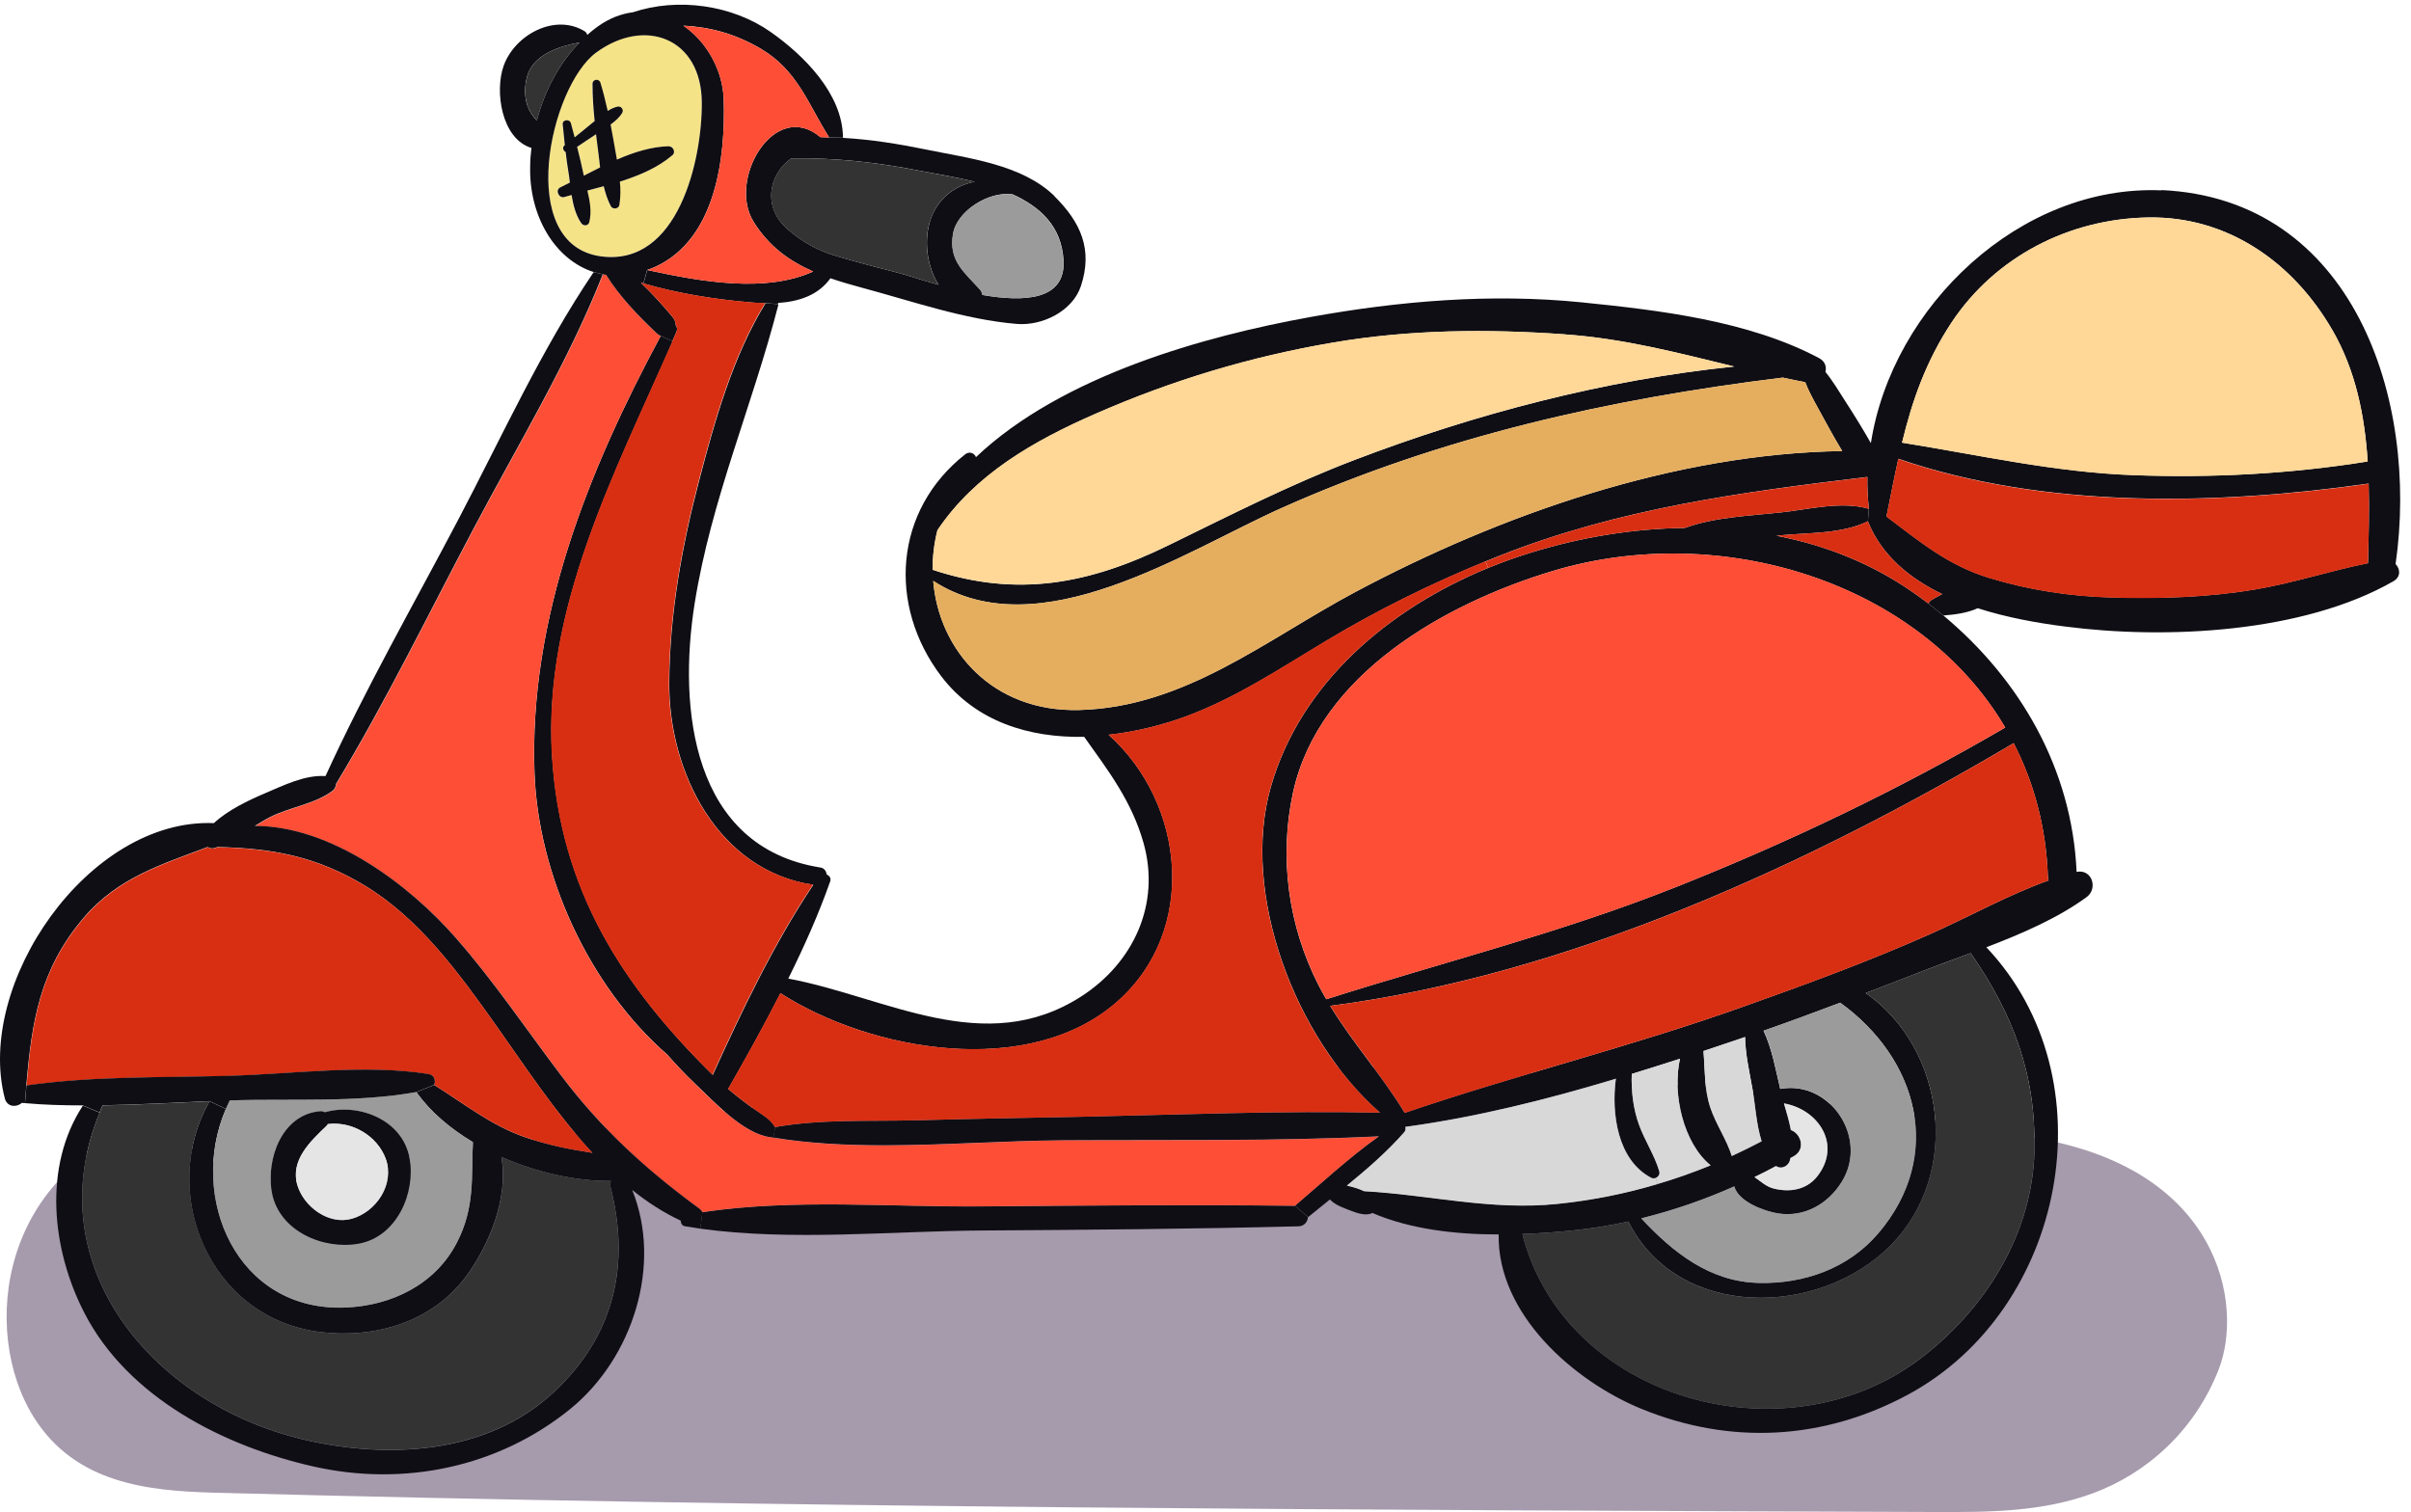 <svg width="169" height="106" viewBox="0 0 169 106" fill="none" xmlns="http://www.w3.org/2000/svg">
<g style="mix-blend-mode:multiply" opacity="0.5">
<path d="M10.944 78.617C0.008 81.915 -1.446 93.27 2.369 99.356C5.3 104.026 10.419 104.513 14.961 104.641C55.167 105.72 95.387 105.855 135.6 105.997C139.34 106.012 143.133 106.012 146.738 104.671C150.344 103.329 153.791 100.436 155.53 95.976C157.262 91.516 155.703 81.809 142.323 79.726C102.395 72.125 73.366 74.022 33.34 80.55C23.049 82.229 19.751 85.999 10.951 78.624L10.944 78.617Z" fill="#4E365B"/>
</g>
<path d="M42.065 11.742C41.682 11.93 41.308 12.132 40.933 12.319C40.791 11.645 40.633 10.97 40.461 10.303C40.903 10.011 41.338 9.704 41.787 9.419C41.81 9.584 41.825 9.756 41.847 9.913C41.93 10.513 41.99 11.135 42.072 11.742H42.065Z" fill="#F5E388"/>
<path d="M49.193 7.17C49.223 11.188 47.551 18.698 42.117 17.964C36.098 17.154 38.527 6.068 41.78 3.677C45.19 1.166 49.155 2.65 49.185 7.17H49.193ZM47.139 10.873C47.379 10.671 47.184 10.251 46.884 10.258C45.647 10.288 44.418 10.678 43.226 11.195C43.204 11.098 43.196 11 43.174 10.895C43.054 10.176 42.926 9.456 42.784 8.737C43.114 8.504 43.414 8.235 43.601 7.912C43.728 7.68 43.519 7.425 43.264 7.485C43.024 7.537 42.799 7.65 42.582 7.785C42.432 7.125 42.274 6.458 42.072 5.806C41.982 5.499 41.517 5.551 41.517 5.881C41.517 6.758 41.577 7.627 41.667 8.497C41.607 8.549 41.547 8.594 41.487 8.639C41.083 8.969 40.678 9.299 40.266 9.636C40.176 9.306 40.093 8.977 40.003 8.647C39.921 8.339 39.396 8.392 39.426 8.722C39.479 9.209 39.524 9.696 39.576 10.183C39.576 10.183 39.554 10.198 39.554 10.206C39.374 10.333 39.479 10.581 39.636 10.671C39.688 11.113 39.741 11.547 39.816 11.982C39.861 12.252 39.891 12.529 39.928 12.807C39.703 12.919 39.479 13.039 39.261 13.144C38.871 13.324 39.149 13.938 39.546 13.819C39.711 13.766 39.883 13.721 40.048 13.676C40.168 14.388 40.333 15.093 40.73 15.655C40.873 15.865 41.225 15.857 41.292 15.58C41.472 14.831 41.322 14.103 41.158 13.369C41.54 13.264 41.915 13.166 42.304 13.062C42.424 13.549 42.574 14.014 42.799 14.456C42.926 14.695 43.346 14.658 43.399 14.381C43.489 13.819 43.489 13.271 43.436 12.739C44.793 12.312 46.09 11.765 47.124 10.88L47.139 10.873Z" fill="#F5E388"/>
<path d="M151.49 13.324C164.952 13.923 169.577 28.015 167.92 39.543C168.25 39.88 168.302 40.442 167.763 40.749C161.437 44.377 151.812 44.842 144.737 43.92C142.84 43.68 140.682 43.298 138.628 42.638C137.901 42.976 137.016 43.088 136.222 43.148L135.173 42.309C135.218 42.204 135.293 42.121 135.397 42.054C135.645 41.911 135.892 41.776 136.14 41.649C133.853 40.547 131.912 38.951 130.945 36.59C130.945 36.575 130.93 36.56 130.93 36.545L130.998 35.668C130.923 34.918 130.878 34.184 130.893 33.434C122.018 34.506 113.503 35.638 105.093 38.966C104.771 39.093 104.449 39.221 104.134 39.355C100.304 40.922 96.594 42.751 93.041 44.88C89.818 46.813 86.61 48.957 83.057 50.254C81.4 50.853 79.572 51.311 77.713 51.513C83.087 56.333 83.986 65.237 78.305 70.229C72.136 75.656 61.05 73.707 54.709 69.629C53.54 71.93 52.281 74.179 51.044 76.345C51.651 76.855 52.281 77.342 52.933 77.799C53.57 78.242 53.99 78.451 54.334 79.021L54.222 79.756C54.125 79.741 54.027 79.733 53.93 79.711C52.078 79.441 49.987 77.177 48.72 75.971C48.031 75.318 47.386 74.629 46.764 73.924C41.233 69.097 37.732 61.279 37.47 54.219C37.065 43.336 41.24 32.992 46.314 23.547L47.154 23.922C43.121 33.142 38.047 42.661 38.706 53.05C39.299 62.381 43.579 69.06 49.965 75.356C52.003 70.874 54.267 66.122 57.01 62.029C50.339 61.04 46.877 54.144 46.914 47.878C46.937 43.081 47.798 38.298 49.013 33.674C50.107 29.491 51.374 24.979 53.66 21.261L54.552 21.321C54.552 21.321 54.552 21.366 54.552 21.396C52.738 28.45 49.845 35.045 48.69 42.316C47.521 49.677 48.503 59.376 57.498 60.815C57.775 60.852 57.917 61.07 57.947 61.309C58.135 61.384 58.277 61.557 58.187 61.804C57.385 64.083 56.366 66.361 55.256 68.603C62.085 69.877 69.01 74.224 75.801 69.847C79.429 67.508 81.371 63.401 80.156 59.091C79.317 56.138 77.69 54.039 75.996 51.655C72.181 51.73 68.426 50.621 65.975 47.406C62.197 42.421 62.677 35.765 67.661 31.845C67.961 31.613 68.313 31.777 68.411 32.047C74.46 26.313 84.466 23.562 91.834 22.228C98.078 21.096 104.524 20.557 110.85 21.194C116.337 21.749 122.565 22.483 127.497 25.099C127.94 25.331 128.044 25.721 127.955 26.073C128.457 26.688 128.876 27.393 129.304 28.06C129.941 29.049 130.563 30.046 131.14 31.066C132.632 21.456 141.634 12.912 151.528 13.346L151.49 13.324ZM165.986 39.483C166.031 37.639 166.084 35.773 166.031 33.899C155.403 35.413 143.328 35.69 133.066 32.16C132.774 33.471 132.519 34.821 132.234 36.207C134.536 37.939 136.552 39.633 139.415 40.502C142.203 41.357 145.082 41.799 147.997 41.881C151.363 41.979 154.773 41.881 158.101 41.312C160.769 40.87 163.355 40 165.994 39.475L165.986 39.483ZM165.964 32.355C165.754 29.139 165.132 25.976 163.475 23.113C160.747 18.406 156.16 15.138 150.553 15.243C145.059 15.34 139.88 17.971 136.799 22.603C134.993 25.339 134.033 28.105 133.329 31.028C138.748 31.897 144.025 33.104 149.556 33.307C155.065 33.509 160.53 33.224 165.971 32.347L165.964 32.355ZM129.131 31.62C128.524 30.616 127.962 29.574 127.4 28.547C127.085 27.97 126.77 27.4 126.538 26.793C126.013 26.696 125.489 26.583 124.964 26.471C112.784 27.97 101.121 30.578 89.848 35.608C83.139 38.598 72.826 45.539 65.413 40.72C65.81 45.607 69.588 49.939 75.659 49.774C83.057 49.579 88.739 44.842 94.99 41.507C105.176 36.08 117.371 31.8 129.131 31.62ZM121.546 25.691C117.656 24.747 113.818 23.735 109.703 23.443C104.276 23.053 98.82 23.098 93.438 24.02C87.659 25.002 82.142 26.666 76.776 29.019C72.473 30.901 68.351 33.247 65.713 37.174C65.48 38.089 65.368 39.018 65.375 39.947C71.312 41.911 76.341 40.959 81.963 38.201C86.25 36.102 90.492 33.944 94.96 32.242C103.377 29.027 112.491 26.628 121.553 25.699L121.546 25.691Z" fill="#0F0E14"/>
<path d="M166.031 33.906C166.084 35.773 166.031 37.647 165.986 39.49C163.348 40.015 160.762 40.877 158.094 41.327C154.773 41.889 151.363 41.994 147.99 41.896C145.074 41.814 142.196 41.364 139.408 40.517C136.544 39.648 134.528 37.946 132.227 36.222C132.512 34.836 132.767 33.487 133.059 32.175C143.32 35.705 155.395 35.428 166.024 33.914L166.031 33.906Z" fill="#D82F13"/>
<path d="M163.475 23.113C165.132 25.976 165.754 29.139 165.964 32.355C160.522 33.224 155.058 33.517 149.549 33.314C144.017 33.112 138.74 31.905 133.321 31.035C134.026 28.112 134.985 25.346 136.792 22.611C139.872 17.971 145.052 15.348 150.546 15.25C156.152 15.145 160.747 18.406 163.468 23.12L163.475 23.113Z" fill="#FFD797"/>
<path d="M145.561 61.122C146.633 60.905 147.09 62.284 146.251 62.899C144.22 64.375 141.724 65.454 139.235 66.406C147.952 75.626 144.804 91.793 133.756 97.76C127.835 100.96 121.299 101.32 115.055 98.764C110.295 96.815 104.951 92.108 105.049 86.539C102.005 86.539 98.85 86.172 96.197 85.033C95.777 85.257 95.147 85.055 94.75 84.898C94.233 84.695 93.618 84.508 93.221 84.088C92.711 84.508 92.201 84.913 91.692 85.325L90.777 84.523C92.681 82.896 94.592 81.12 96.661 79.658C89.323 80.011 81.925 79.891 74.587 79.936C70.517 79.958 66.2 80.288 61.95 80.288C59.319 80.288 56.711 80.161 54.215 79.748L54.327 79.014C57.573 78.437 61.005 78.624 64.296 78.534C68.156 78.429 72.009 78.362 75.869 78.287C82.802 78.144 89.803 77.852 96.736 78.002C90.807 72.808 86.94 62.651 89.083 55.163C91.182 47.833 97.403 42.646 104.314 39.813C105.303 39.408 106.308 39.048 107.312 38.741C110.753 37.676 114.433 37.054 118.098 37.009C120.227 36.237 122.663 36.162 124.896 35.915C126.883 35.698 129.064 35.113 130.998 35.668L130.93 36.545C129.124 37.429 126.883 37.332 124.896 37.519C124.769 37.534 124.649 37.542 124.522 37.557C127.895 38.209 131.125 39.468 134.011 41.469C134.401 41.739 134.79 42.016 135.173 42.309L136.222 43.148C141.626 47.66 145.239 53.927 145.561 61.122ZM143.598 61.722C143.575 61.632 143.545 61.534 143.545 61.422C143.418 57.952 142.556 54.834 141.147 52.098C126.718 60.635 109.981 68.34 93.236 70.514C94.84 73.137 96.871 75.401 98.46 78.017C106.278 75.356 114.298 73.377 122.078 70.611C126.523 69.03 130.975 67.403 135.285 65.484C137.998 64.285 140.757 62.734 143.59 61.722H143.598ZM142.601 80.648C142.728 75.334 141.094 71.061 138.133 66.819C137.076 67.209 136.027 67.591 135.038 67.973C133.621 68.52 132.204 69.075 130.78 69.615C136.364 73.505 137.511 82.297 132.504 87.326C127.49 92.363 117.618 92.543 114.141 85.632C112.851 85.917 111.547 86.127 110.22 86.262C109.111 86.374 107.927 86.464 106.713 86.509C109.688 98.127 125.069 102.384 134.521 95.309C139.123 91.853 142.481 86.532 142.608 80.648H142.601ZM131.65 86.479C136.349 80.963 134.393 74.194 128.989 70.297C127.205 70.971 125.421 71.631 123.615 72.26C124.214 73.535 124.462 74.974 124.784 76.338C128.239 75.693 131.005 79.756 129.101 82.844C128.142 84.395 126.493 85.355 124.634 85.07C123.72 84.935 121.853 84.268 121.561 83.174C119.455 84.111 117.274 84.86 115.04 85.415C117.251 87.783 119.822 89.86 123.285 89.942C126.433 90.017 129.551 88.93 131.642 86.479H131.65ZM117.326 62.246C125.384 59.046 133.074 55.366 140.554 51.003C134.558 40.817 120.639 36.477 108.834 40.03C101.361 42.279 92.426 47.256 90.627 55.591C89.645 60.133 90.305 64.915 92.419 69.06C92.591 69.397 92.778 69.719 92.966 70.049C101.106 67.463 109.351 65.402 117.319 62.246H117.326ZM127.37 82.484C129.116 80.273 127.475 77.784 125.046 77.357C125.226 77.964 125.414 78.594 125.534 79.224C126.238 79.471 126.59 80.565 125.751 81.052C125.676 81.097 125.586 81.142 125.504 81.187C125.481 81.262 125.481 81.33 125.451 81.397C125.316 81.787 124.844 81.997 124.492 81.75C123.997 82.019 123.487 82.274 122.978 82.522C123.405 82.806 123.802 83.196 124.319 83.324C125.436 83.609 126.613 83.436 127.37 82.484ZM123.48 80.003C123.098 78.804 123.038 77.425 122.828 76.263C122.618 75.071 122.34 73.902 122.326 72.703C121.359 73.04 120.384 73.362 119.41 73.684C119.522 75.011 119.455 76.338 119.889 77.65C120.279 78.819 121.029 79.876 121.396 81.045C122.101 80.715 122.798 80.378 123.487 80.011L123.48 80.003ZM117.753 74.224C116.636 74.584 115.505 74.936 114.38 75.288C114.335 76.488 114.478 77.732 114.89 78.856C115.287 79.973 115.962 80.963 116.307 82.102C116.374 82.319 116.239 82.499 116.067 82.574C115.962 82.612 115.834 82.612 115.73 82.552C113.398 81.315 112.949 78.092 113.271 75.618C108.422 77.08 103.504 78.309 98.52 78.991C98.55 79.111 98.543 79.246 98.445 79.359C97.261 80.715 95.859 81.93 94.42 83.106C94.817 83.189 95.252 83.324 95.627 83.496C100.169 83.743 104.531 84.868 109.171 84.388C111.585 84.141 113.923 83.676 116.202 82.994C117.461 82.627 118.698 82.192 119.912 81.69C118.016 80.153 117.206 76.69 117.761 74.217L117.753 74.224Z" fill="#0F0E14"/>
<path d="M143.545 61.422C143.545 61.534 143.567 61.632 143.597 61.722C140.764 62.734 138.006 64.285 135.292 65.484C130.983 67.403 126.538 69.037 122.086 70.611C114.305 73.377 106.278 75.356 98.468 78.017C96.878 75.393 94.847 73.13 93.243 70.514C109.988 68.348 126.718 60.635 141.154 52.098C142.563 54.834 143.418 57.952 143.552 61.422H143.545Z" fill="#D82F13"/>
<path d="M138.133 66.819C141.094 71.054 142.728 75.334 142.601 80.648C142.473 86.532 139.115 91.853 134.513 95.309C125.061 102.392 109.681 98.135 106.705 86.509C107.927 86.464 109.111 86.374 110.213 86.262C111.54 86.134 112.836 85.917 114.133 85.632C117.611 92.55 127.482 92.363 132.497 87.326C137.511 82.297 136.357 73.505 130.773 69.615C132.197 69.067 133.614 68.52 135.03 67.973C136.027 67.591 137.077 67.216 138.126 66.819H138.133Z" fill="#333333"/>
<path d="M136.14 41.649C135.892 41.776 135.645 41.911 135.398 42.054C135.293 42.121 135.218 42.204 135.173 42.309C134.79 42.024 134.408 41.739 134.011 41.469C131.125 39.468 127.895 38.216 124.522 37.556C124.649 37.541 124.769 37.534 124.896 37.519C126.883 37.332 129.124 37.429 130.93 36.545C130.93 36.56 130.93 36.575 130.945 36.59C131.912 38.951 133.854 40.547 136.14 41.649Z" fill="#D82F13"/>
<path d="M128.989 70.289C134.393 74.187 136.342 80.963 131.65 86.472C129.559 88.93 126.441 90.01 123.293 89.934C119.83 89.86 117.259 87.776 115.048 85.407C117.281 84.86 119.462 84.103 121.569 83.166C121.853 84.26 123.727 84.92 124.642 85.062C126.501 85.347 128.15 84.388 129.109 82.836C131.013 79.748 128.255 75.693 124.792 76.33C124.469 74.959 124.222 73.527 123.622 72.253C125.421 71.623 127.213 70.964 128.997 70.289H128.989Z" fill="#9B9B9B"/>
<path d="M130.893 33.434C130.878 34.184 130.915 34.918 130.998 35.668C129.064 35.113 126.883 35.698 124.897 35.915C122.663 36.162 120.227 36.237 118.098 37.009C114.433 37.054 110.745 37.676 107.312 38.741C106.3 39.048 105.304 39.408 104.314 39.813L104.134 39.363C104.457 39.228 104.779 39.101 105.094 38.973C113.504 35.638 122.018 34.513 130.893 33.442V33.434Z" fill="#D82F13"/>
<path d="M140.554 51.003C133.074 55.366 125.384 59.046 117.326 62.246C109.358 65.402 101.113 67.463 92.973 70.049C92.786 69.719 92.591 69.397 92.426 69.06C90.312 64.915 89.645 60.133 90.635 55.59C92.426 47.256 101.361 42.271 108.841 40.03C120.654 36.47 134.565 40.817 140.562 51.003H140.554Z" fill="#FF4E36"/>
<path d="M125.046 77.35C127.475 77.777 129.124 80.265 127.37 82.477C126.613 83.428 125.429 83.593 124.319 83.316C123.802 83.189 123.405 82.806 122.978 82.514C123.487 82.267 123.989 82.012 124.492 81.742C124.836 81.989 125.309 81.779 125.451 81.39C125.474 81.322 125.481 81.255 125.503 81.18C125.586 81.135 125.676 81.09 125.751 81.045C126.59 80.558 126.238 79.463 125.533 79.216C125.414 78.587 125.226 77.957 125.046 77.35Z" fill="#E5E5E5"/>
<path d="M127.4 28.547C127.962 29.574 128.517 30.616 129.131 31.62C117.371 31.8 105.176 36.072 94.99 41.507C88.738 44.842 83.057 49.579 75.659 49.774C69.588 49.939 65.817 45.607 65.413 40.72C72.818 45.539 83.139 38.606 89.848 35.608C101.121 30.578 112.784 27.97 124.964 26.471C125.488 26.583 126.013 26.696 126.538 26.793C126.77 27.4 127.085 27.97 127.4 28.547Z" fill="#E5AE5E"/>
<path d="M122.828 76.263C123.037 77.425 123.105 78.804 123.48 80.003C122.79 80.37 122.093 80.708 121.388 81.037C121.021 79.868 120.272 78.811 119.882 77.642C119.447 76.33 119.515 75.011 119.402 73.677C120.377 73.355 121.351 73.025 122.318 72.695C122.34 73.894 122.61 75.064 122.82 76.255L122.828 76.263Z" fill="#D8D8D8"/>
<path d="M114.38 75.288C115.505 74.944 116.636 74.584 117.753 74.224C117.199 76.698 118.008 80.161 119.904 81.697C118.69 82.192 117.453 82.634 116.194 83.001L116.067 82.574C116.247 82.499 116.374 82.319 116.307 82.102C115.969 80.963 115.295 79.973 114.89 78.856C114.478 77.732 114.335 76.488 114.38 75.288Z" fill="#D8D8D8"/>
<path d="M109.703 23.443C113.818 23.727 117.656 24.747 121.546 25.691C112.484 26.621 103.37 29.019 94.952 32.235C90.485 33.936 86.25 36.102 81.955 38.194C76.334 40.952 71.304 41.904 65.368 39.94C65.368 39.018 65.473 38.089 65.705 37.167C68.344 33.239 72.466 30.893 76.769 29.012C82.135 26.658 87.652 24.994 93.431 24.012C98.805 23.09 104.269 23.053 109.696 23.435L109.703 23.443Z" fill="#FFD797"/>
<path d="M116.059 82.582L116.187 83.009C113.916 83.691 111.57 84.156 109.156 84.403C104.509 84.883 100.147 83.758 95.612 83.511C95.237 83.331 94.81 83.204 94.405 83.121C95.837 81.952 97.238 80.73 98.43 79.374C98.528 79.261 98.543 79.126 98.505 79.006C103.489 78.324 108.406 77.095 113.256 75.633C112.926 78.099 113.383 81.322 115.715 82.567C115.827 82.626 115.947 82.626 116.052 82.589L116.059 82.582Z" fill="#D8D8D8"/>
<path d="M104.127 39.363L104.307 39.813C97.396 42.646 91.174 47.84 89.076 55.163C86.925 62.659 90.8 72.807 96.729 78.002C89.795 77.852 82.795 78.137 75.861 78.287C72.001 78.362 68.149 78.429 64.288 78.534C60.998 78.624 57.565 78.436 54.319 79.014C53.975 78.444 53.555 78.234 52.918 77.792C52.266 77.335 51.644 76.847 51.029 76.338C52.266 74.179 53.525 71.923 54.694 69.622C61.035 73.699 72.121 75.648 78.29 70.222C83.979 65.23 83.072 56.325 77.698 51.505C79.557 51.303 81.385 50.853 83.042 50.246C86.595 48.95 89.803 46.798 93.026 44.872C96.586 42.743 100.289 40.914 104.119 39.348L104.127 39.363Z" fill="#D82F13"/>
<path d="M90.77 84.523L91.684 85.325C91.654 85.655 91.43 85.962 91.002 85.969C83.634 86.157 76.274 86.217 68.906 86.262C62.49 86.299 55.489 87.019 49.088 86.134L49.23 84.98C55.579 84.021 62.535 84.635 68.898 84.575C76.191 84.508 83.469 84.455 90.762 84.53L90.77 84.523Z" fill="#0F0E14"/>
<path d="M96.654 79.658C94.593 81.12 92.681 82.904 90.77 84.523C83.477 84.448 76.199 84.5 68.906 84.568C62.542 84.628 55.586 84.021 49.238 84.972C49.193 84.898 49.14 84.823 49.058 84.763C45.243 81.967 42.177 79.164 39.321 75.378C36.893 72.155 34.644 68.82 31.976 65.777C28.7 62.044 23.244 57.914 17.877 57.914C18.229 57.697 18.581 57.479 18.934 57.299C20.313 56.595 22.089 56.377 23.319 55.456C23.468 55.343 23.558 55.148 23.573 54.961C27.059 49.197 30.035 43.073 33.183 37.122C36.278 31.26 39.831 25.429 42.267 19.245C42.342 19.26 42.417 19.275 42.499 19.283C43.444 20.804 44.77 22.183 46.052 23.383C46.135 23.458 46.225 23.51 46.307 23.555C41.24 32.992 37.058 43.343 37.462 54.226C37.725 61.287 41.225 69.105 46.757 73.932C47.379 74.636 48.031 75.318 48.713 75.978C49.98 77.185 52.064 79.448 53.922 79.718C54.02 79.741 54.117 79.748 54.215 79.763C56.711 80.175 59.319 80.303 61.95 80.303C66.192 80.303 70.517 79.973 74.587 79.951C81.925 79.913 89.323 80.026 96.661 79.673L96.654 79.658Z" fill="#FF4E36"/>
<path d="M73.905 13.751C75.756 15.58 76.618 17.491 75.764 20.062C75.172 21.831 73.036 22.858 71.267 22.708C67.594 22.401 63.936 21.112 60.383 20.16C59.634 19.957 58.907 19.747 58.21 19.508C57.348 20.707 55.991 21.142 54.537 21.239C54.537 21.262 54.537 21.284 54.537 21.314L53.645 21.254C53.278 21.254 52.903 21.232 52.543 21.194C49.95 20.969 47.514 20.564 45.108 19.875L45.37 18.93C49.275 19.777 53.66 20.534 57.003 19.035C55.339 18.301 53.892 17.274 52.821 15.543C50.977 12.582 54.297 6.915 57.505 9.614C57.715 9.614 57.917 9.636 58.127 9.636L59.094 9.614V9.666C61.043 9.778 62.977 10.086 64.911 10.483C67.849 11.09 71.634 11.517 73.913 13.744L73.905 13.751ZM68.861 20.677C71.821 21.194 74.707 21.044 74.55 18.256C74.422 15.865 72.908 14.493 70.967 13.616C70.937 13.616 70.914 13.631 70.884 13.616C69.31 13.421 67.077 14.77 66.807 16.404C66.492 18.271 67.594 19.08 68.696 20.295C68.786 20.399 68.838 20.527 68.868 20.669L68.861 20.677ZM65.173 15.557C65.675 13.923 66.904 13.024 68.314 12.739C66.979 12.409 65.63 12.192 64.498 11.975C61.47 11.375 58.51 11.053 55.466 11.098C53.847 12.259 53.45 14.568 55.227 16.082C56.223 16.959 57.355 17.589 58.629 17.948C60.084 18.391 61.553 18.758 63.014 19.14C63.531 19.275 64.558 19.62 65.795 19.965C64.978 18.691 64.761 16.907 65.18 15.557H65.173Z" fill="#0F0E14"/>
<path d="M74.542 18.256C74.7 21.044 71.814 21.194 68.853 20.677C68.831 20.542 68.778 20.407 68.681 20.302C67.579 19.08 66.477 18.278 66.792 16.412C67.062 14.778 69.295 13.429 70.869 13.624C70.899 13.624 70.922 13.624 70.952 13.624C72.893 14.493 74.407 15.872 74.535 18.263L74.542 18.256Z" fill="#9B9B9B"/>
<path d="M68.313 12.739C66.897 13.024 65.675 13.916 65.173 15.557C64.753 16.907 64.971 18.691 65.787 19.965C64.558 19.62 63.531 19.275 63.007 19.14C61.545 18.758 60.076 18.391 58.622 17.948C57.348 17.589 56.208 16.959 55.219 16.082C53.443 14.568 53.84 12.259 55.459 11.098C58.502 11.053 61.463 11.383 64.491 11.975C65.623 12.2 66.972 12.417 68.306 12.739H68.313Z" fill="#333333"/>
<path d="M59.087 9.614L58.12 9.636C56.681 7.358 55.908 4.936 53.353 3.43C51.524 2.351 49.747 1.893 47.903 1.796C48.428 2.163 48.9 2.605 49.305 3.123C50.152 4.209 50.684 5.574 50.729 6.99C50.857 11.045 50.182 16.734 45.962 18.691C45.76 18.78 45.565 18.863 45.362 18.923L45.1 19.867C45.04 19.852 44.98 19.845 44.92 19.822C45.722 20.579 46.479 21.426 47.161 22.243C47.304 22.423 47.364 22.603 47.364 22.791C47.454 22.91 47.491 23.075 47.424 23.248C47.326 23.473 47.229 23.69 47.131 23.915L46.292 23.54C46.209 23.503 46.12 23.45 46.037 23.368C44.763 22.169 43.429 20.789 42.484 19.268C42.409 19.268 42.334 19.245 42.252 19.23L41.615 19.073C38.864 18.188 37.065 15.1 37.163 11.637C37.163 11.218 37.2 10.798 37.252 10.371C35.146 9.734 34.659 6.383 35.311 4.592C36.106 2.418 38.909 0.919 40.985 2.193C41.075 2.246 41.135 2.343 41.165 2.448C41.397 2.238 41.652 2.036 41.915 1.848C42.724 1.271 43.549 0.964 44.366 0.859C47.506 -0.19 51.321 0.342 54.027 2.246C56.351 3.88 59.042 6.563 59.087 9.599V9.614ZM42.117 17.971C47.544 18.706 49.223 11.195 49.193 7.178C49.163 2.658 45.198 1.181 41.787 3.685C38.534 6.076 36.098 17.162 42.124 17.971H42.117ZM40.625 2.973C39.164 3.258 37.327 3.827 36.923 5.439C36.713 6.286 36.758 7.223 37.245 7.972C37.365 8.152 37.492 8.302 37.627 8.452C38.167 6.398 39.164 4.464 40.625 2.973Z" fill="#0F0E14"/>
<path d="M58.12 9.636C57.91 9.636 57.707 9.614 57.497 9.614C54.289 6.915 50.976 12.582 52.813 15.543C53.885 17.274 55.331 18.301 56.995 19.035C53.652 20.535 49.267 19.777 45.362 18.93C45.557 18.863 45.752 18.788 45.962 18.698C50.189 16.749 50.856 11.053 50.729 6.998C50.684 5.574 50.144 4.217 49.305 3.13C48.9 2.613 48.428 2.171 47.903 1.803C49.747 1.901 51.523 2.358 53.352 3.437C55.908 4.944 56.68 7.358 58.12 9.644V9.636Z" fill="#FF4E36"/>
<path d="M56.988 62.022C54.245 66.114 51.973 70.874 49.942 75.348C43.556 69.052 39.269 62.381 38.684 53.042C38.032 42.653 43.099 33.134 47.131 23.915C47.229 23.69 47.326 23.473 47.424 23.248C47.499 23.075 47.454 22.91 47.364 22.791C47.364 22.611 47.304 22.423 47.161 22.243C46.479 21.426 45.73 20.579 44.92 19.822C44.98 19.845 45.04 19.852 45.1 19.867C47.506 20.557 49.942 20.962 52.536 21.186C52.895 21.216 53.27 21.239 53.637 21.247C51.351 24.964 50.085 29.476 48.99 33.659C47.776 38.291 46.922 43.073 46.892 47.863C46.854 54.129 50.309 61.032 56.988 62.014V62.022Z" fill="#D82F13"/>
<path d="M49.238 84.98L49.095 86.134C48.728 86.082 48.361 86.022 48.001 85.962C47.813 85.932 47.716 85.745 47.716 85.572C46.494 85.003 45.37 84.268 44.313 83.421C46.449 88.69 44.336 95.234 39.966 98.779C34.914 102.872 28.303 104.236 21.962 102.804C15.703 101.388 8.972 97.992 5.907 92.026C3.628 87.596 3.006 81.787 5.809 77.507L6.986 78.002C2.594 88.653 10.606 98.389 21.265 100.915C27.164 102.31 34.119 101.972 38.797 97.617C43.039 93.682 44.216 88.705 42.784 83.181C42.747 83.039 42.769 82.904 42.822 82.791C40.408 82.814 37.642 82.214 35.139 81.105C35.671 83.953 34.269 87.319 32.665 89.485C30.289 92.685 26.287 93.847 22.464 93.382C14.646 92.431 11.049 83.571 14.691 77.2L15.831 77.747C13.177 83.901 16.55 91.973 24.218 91.666C27.426 91.539 30.514 90.07 32.036 87.094C33.295 84.643 33.04 82.544 33.145 80.071C31.556 79.119 30.162 77.942 29.187 76.563L30.439 76.061C32.538 77.372 34.427 78.901 36.818 79.726C38.384 80.273 39.936 80.573 41.525 80.82C38.946 78.039 36.78 74.726 34.727 71.826C32.186 68.25 29.412 64.413 25.582 62.089C22.157 60.013 19.069 59.473 15.246 59.376C15.171 59.398 15.111 59.428 15.043 59.451C14.864 59.503 14.699 59.466 14.556 59.376C11.363 60.59 8.268 61.512 5.862 64.338C2.774 67.973 2.226 71.631 1.844 76.091L1.747 77.335C1.672 77.335 1.612 77.32 1.537 77.312C1.162 77.65 0.502 77.62 0.338 77.005C-1.754 68.947 6.206 57.344 14.991 57.704C15.988 56.782 17.382 56.123 18.551 55.621C19.871 55.066 21.355 54.309 22.816 54.406C25.605 48.305 28.97 42.421 32.096 36.477C35.146 30.683 37.935 24.515 41.615 19.073L42.252 19.23C39.816 25.414 36.263 31.245 33.167 37.107C30.019 43.058 27.044 49.182 23.558 54.946C23.543 55.133 23.453 55.336 23.303 55.441C22.082 56.363 20.298 56.58 18.919 57.285C18.566 57.464 18.214 57.682 17.862 57.899C23.236 57.899 28.693 62.029 31.961 65.762C34.629 68.805 36.87 72.141 39.306 75.364C42.162 79.149 45.235 81.952 49.043 84.748C49.118 84.808 49.17 84.875 49.223 84.958L49.238 84.98Z" fill="#0F0E14"/>
<path d="M46.884 10.258C47.184 10.258 47.379 10.67 47.139 10.873C46.105 11.757 44.808 12.304 43.451 12.732C43.504 13.271 43.504 13.811 43.414 14.373C43.361 14.658 42.934 14.695 42.814 14.448C42.582 14.006 42.432 13.541 42.319 13.054C41.93 13.159 41.555 13.256 41.172 13.361C41.345 14.096 41.487 14.823 41.307 15.572C41.233 15.85 40.888 15.857 40.745 15.647C40.355 15.085 40.183 14.381 40.063 13.669C39.898 13.714 39.726 13.759 39.561 13.811C39.171 13.931 38.894 13.316 39.276 13.136C39.494 13.031 39.718 12.912 39.943 12.799C39.913 12.514 39.876 12.245 39.831 11.975C39.756 11.54 39.703 11.105 39.651 10.663C39.486 10.573 39.389 10.326 39.569 10.198C39.569 10.183 39.591 10.176 39.591 10.176C39.538 9.689 39.494 9.201 39.441 8.714C39.411 8.377 39.936 8.324 40.018 8.639C40.108 8.969 40.191 9.299 40.281 9.629C40.685 9.291 41.09 8.961 41.502 8.632C41.562 8.587 41.622 8.542 41.682 8.489C41.592 7.627 41.532 6.75 41.532 5.873C41.532 5.544 41.997 5.491 42.087 5.798C42.289 6.451 42.447 7.118 42.597 7.777C42.814 7.642 43.039 7.53 43.279 7.477C43.526 7.417 43.743 7.672 43.616 7.905C43.429 8.227 43.121 8.497 42.799 8.729C42.934 9.449 43.069 10.168 43.189 10.888C43.211 10.993 43.219 11.09 43.241 11.188C44.433 10.67 45.655 10.281 46.899 10.251L46.884 10.258ZM40.933 12.312C41.307 12.125 41.69 11.922 42.065 11.735C41.989 11.128 41.93 10.513 41.84 9.906C41.817 9.741 41.802 9.569 41.78 9.411C41.337 9.696 40.895 10.003 40.453 10.296C40.625 10.963 40.783 11.637 40.925 12.312H40.933Z" fill="#0F0E14"/>
<path d="M42.784 83.174C44.208 88.698 43.039 93.675 38.797 97.61C34.112 101.957 27.156 102.302 21.265 100.908C10.606 98.389 2.594 88.645 6.986 77.994C7.046 77.829 7.113 77.657 7.196 77.492C9.699 77.455 12.21 77.305 14.699 77.2C11.056 83.563 14.661 92.43 22.471 93.382C26.287 93.847 30.289 92.685 32.673 89.485C34.277 87.326 35.678 83.953 35.146 81.105C37.65 82.214 40.416 82.806 42.829 82.791C42.777 82.911 42.754 83.039 42.792 83.181L42.784 83.174Z" fill="#333333"/>
<path d="M36.93 5.439C37.327 3.827 39.171 3.257 40.633 2.973C39.171 4.457 38.167 6.398 37.635 8.452C37.507 8.302 37.372 8.152 37.252 7.972C36.765 7.215 36.72 6.286 36.93 5.439Z" fill="#333333"/>
<path d="M41.525 80.82C39.936 80.573 38.384 80.273 36.818 79.726C34.426 78.901 32.53 77.365 30.439 76.061C30.551 75.761 30.439 75.363 30.079 75.311C25.589 74.599 20.605 75.296 16.07 75.431C11.378 75.566 6.521 75.431 1.859 76.106C2.241 71.646 2.781 67.988 5.876 64.353C8.282 61.527 11.371 60.605 14.571 59.391C14.706 59.473 14.878 59.518 15.058 59.466C15.126 59.436 15.186 59.413 15.261 59.391C19.083 59.488 22.172 60.028 25.597 62.104C29.427 64.42 32.2 68.258 34.741 71.841C36.795 74.741 38.961 78.047 41.54 80.835L41.525 80.82Z" fill="#D82F13"/>
<path d="M33.145 80.063C33.04 82.529 33.295 84.635 32.036 87.086C30.506 90.062 27.426 91.524 24.218 91.659C16.558 91.966 13.177 83.893 15.831 77.74C15.913 77.537 16.01 77.342 16.108 77.14C20.343 77.013 24.997 77.32 29.187 76.555C30.162 77.934 31.548 79.111 33.145 80.063ZM25.155 87.184C27.831 86.689 29.142 83.601 28.708 81.18C28.22 78.504 25.14 77.305 22.771 77.979C22.681 77.927 22.584 77.897 22.464 77.904C19.743 78.114 18.634 81.292 19.061 83.616C19.571 86.344 22.689 87.641 25.155 87.191V87.184Z" fill="#9B9B9B"/>
<path d="M30.079 75.303C30.447 75.364 30.552 75.753 30.439 76.053L29.187 76.555C24.997 77.32 20.335 77.005 16.108 77.14C16.01 77.335 15.921 77.53 15.831 77.74L14.691 77.192C12.21 77.297 9.692 77.447 7.188 77.485C7.113 77.657 7.038 77.822 6.978 77.987L5.802 77.492C4.445 77.492 3.088 77.455 1.754 77.335L1.852 76.091C6.514 75.423 11.378 75.551 16.063 75.416C20.605 75.288 25.59 74.584 30.072 75.296L30.079 75.303Z" fill="#0F0E14"/>
<path d="M28.708 81.18C29.15 83.601 27.838 86.689 25.155 87.184C22.689 87.633 19.571 86.329 19.061 83.608C18.626 81.285 19.743 78.107 22.464 77.897C22.584 77.897 22.681 77.919 22.771 77.972C25.133 77.297 28.221 78.497 28.708 81.172V81.18ZM24.675 85.437C26.377 84.95 27.696 83.009 27.036 81.225C26.437 79.621 24.683 78.587 22.981 78.804C22.959 78.849 22.936 78.886 22.899 78.924C21.774 80.003 20.32 81.345 20.86 83.121C21.325 84.613 23.056 85.902 24.675 85.437Z" fill="#0F0E14"/>
<path d="M27.029 81.225C27.688 83.009 26.377 84.95 24.668 85.437C23.041 85.895 21.317 84.613 20.852 83.121C20.305 81.345 21.759 80.003 22.891 78.924C22.929 78.894 22.959 78.849 22.974 78.804C24.675 78.587 26.429 79.621 27.029 81.225Z" fill="#E5E5E5"/>
</svg>
